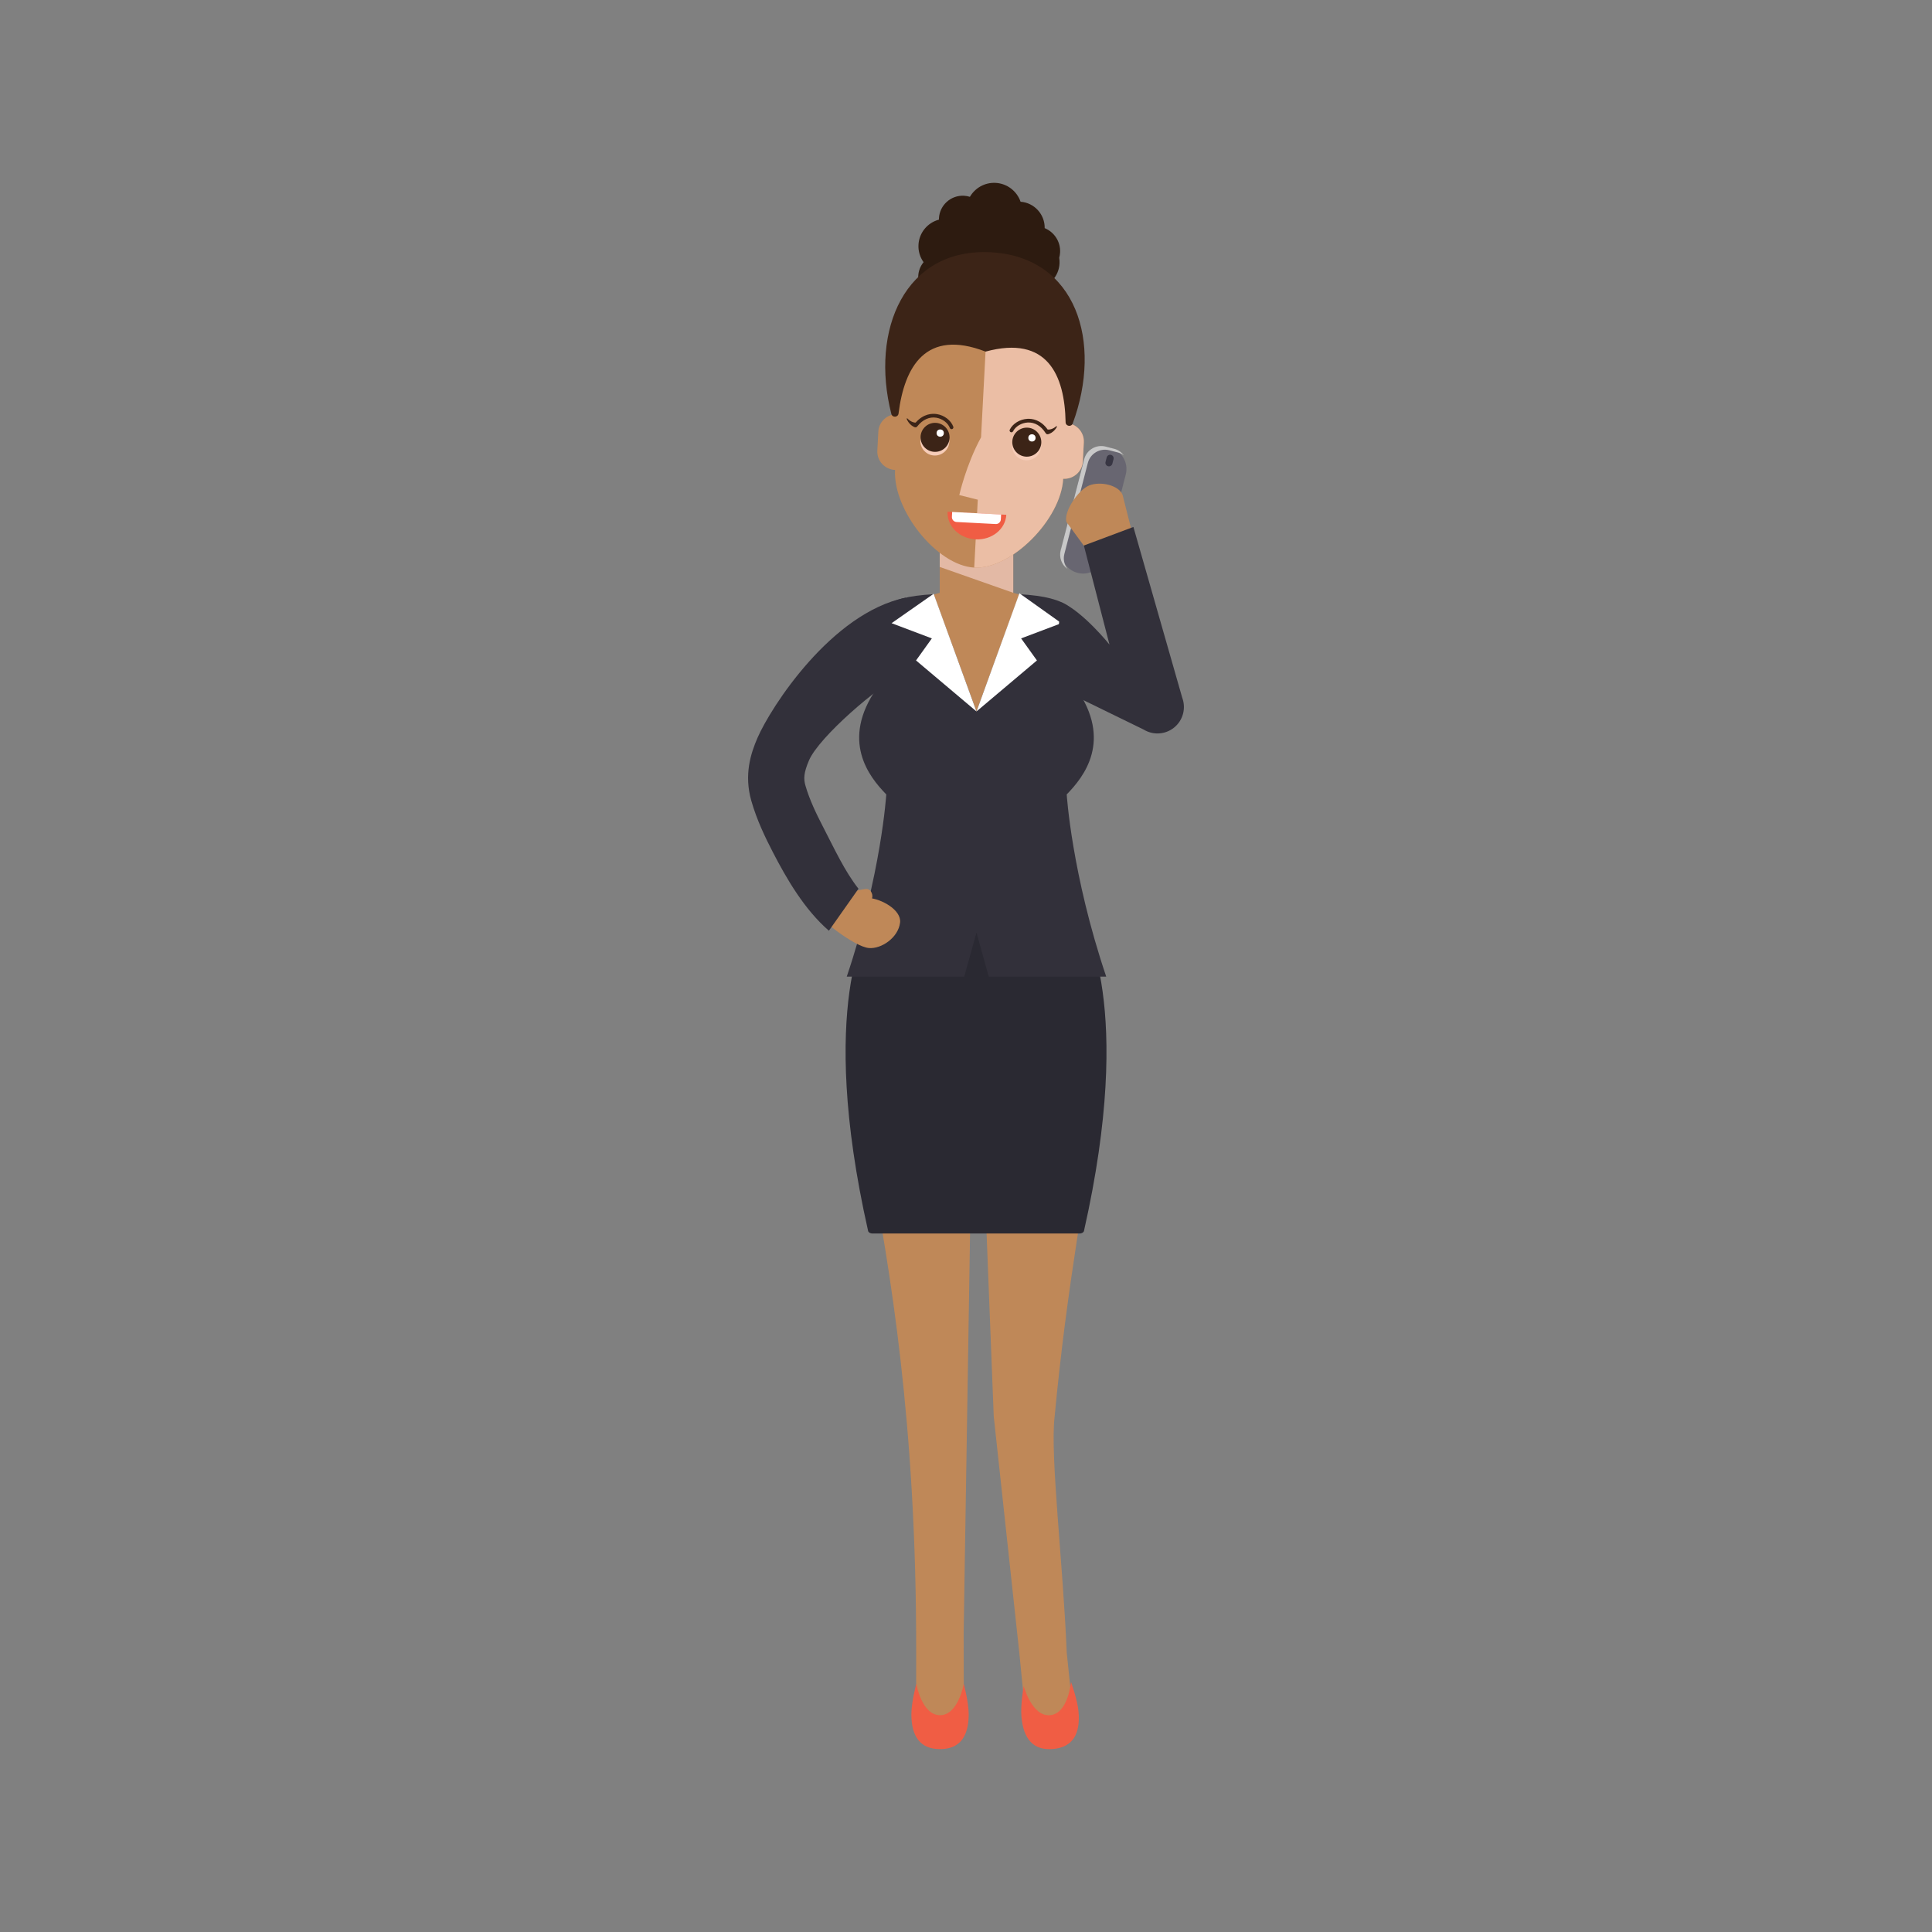 <?xml version="1.0" encoding="utf-8"?>
<!-- Generator: Adobe Illustrator 16.0.0, SVG Export Plug-In . SVG Version: 6.00 Build 0)  -->
<!DOCTYPE svg PUBLIC "-//W3C//DTD SVG 1.1//EN" "http://www.w3.org/Graphics/SVG/1.1/DTD/svg11.dtd">
<svg version="1.1" id="Layer_1" xmlns="http://www.w3.org/2000/svg" xmlns:xlink="http://www.w3.org/1999/xlink" x="0px" y="0px"
	 width="350px" height="350px" viewBox="0 0 350 350" enable-background="new 0 0 350 350" xml:space="preserve">
<rect x="0" y="0" width="350" height="350" fill="#808080" stroke="none"/>
<g>
	<g>
		<polygon fill="#BF8858" points="183.557,107.391 183.557,98.901 170.244,98.901 170.244,107.391 166.915,108.315 170.244,129.114 
			183.557,129.114 186.885,108.315 		"/>
		<polygon fill="#E3B9A5" points="170.244,98.957 170.244,102.708 183.557,107.391 183.557,98.957 		"/>
	</g>
	<g>
		<path fill="#BF8858" d="M157.517,170.64h19.431h19.434c8.916,15.344-0.787,37.437-5.336,86.102
			c-0.822,6.92,1.557,26.669,2.203,42.616l1.346,13.124h-8.654l-1.289-13.124l-4.627-42.788l-2.346-59.968h-0.73l-0.729-3.328
			l-1.647,102.755l0.043,16.453h-8.654l0.013-13.124C166.102,215.304,146.443,189.693,157.517,170.64z"/>
		<path fill="#F05D44" d="M174.592,305.039c0,0-0.975,5.685-4.297,5.685c-3.321,0-4.295-5.685-4.295-5.685s-0.896,3.305-0.896,5.494
			c0,4.055,1.608,6.336,5.192,6.336c3.585,0,5.193-2.281,5.193-6.336C175.489,308.344,174.592,305.039,174.592,305.039z"/>
		<path fill="#F05D44" d="M185.455,305.437c0,0,1.467,5.577,4.775,5.287c3.309-0.289,3.785-6.036,3.785-6.036
			s1.182,3.214,1.371,5.395c0.354,4.04-1.049,6.453-4.621,6.765c-3.57,0.313-5.371-1.82-5.723-5.859
			C184.852,308.807,185.455,305.437,185.455,305.437z"/>
	</g>
	<path fill="#2A2932" d="M196.158,167.219h-19.34h-19.339c0,0-9.517,14.573-0.21,55.789c0.06,0.269,0.433,0.448,0.707,0.448h18.842
		h18.844c0.273,0,0.646-0.18,0.707-0.448C205.676,181.792,196.158,167.219,196.158,167.219z"/>
	<g>
		<path fill="#32303A" d="M193.246,143.915c3.158-3.226,8.314-9.767,1.699-19.248c-4.25-6.092,8.455-16.037-10.283-17.019
			l-7.762,21.236l-7.762-21.236c-18.738,0.981-6.034,10.927-10.284,17.019c-6.614,9.481-1.457,16.021,1.702,19.248
			c0,0-0.891,14.43-7.159,33.011h21.283l2.22-7.988l2.221,7.988h21.281C194.135,158.345,193.246,143.915,193.246,143.915z"/>
		<g>
			<g>
				<path fill="#BF8858" d="M156.936,161.042c-0.922,0-8.76,1.718-5.917,3.805c0.989,0.727,3.237-0.895,4.329-1.12
					c0.801-0.165,2.019,0.064,2.519-0.723C158.315,162.301,157.862,161.032,156.936,161.042z"/>
				<path fill="#BF8858" d="M157.378,162.674c-2.527-0.196-5.744-3.602-6.176-3.415c-0.19,0.082-3.464,5.632-3.266,6.236
					c0.214,0.657,6.756,6,9.454,6.248c2.276,0.21,5.343-1.884,5.666-4.604C163.33,164.835,159.654,162.833,157.378,162.674z"/>
			</g>
			<path fill="#32303A" d="M150.161,168.61c-4.451-3.861-7.652-9.396-10.163-14.252c-1.368-2.646-2.899-5.816-3.889-9.281
				c-1.348-4.715-0.113-8.569,1.115-11.4c2.396-5.53,13.395-22.661,26.856-25.405l-0.31,13.674
				c-4.854,2.451-15.387,11.594-17.201,15.78c-0.993,2.289-0.996,3.401-0.667,4.553c0.745,2.605,2.006,5.202,3.143,7.4
				c2.22,4.294,3.958,8.106,6.477,11.327L150.161,168.61z"/>
		</g>
		<g>
			<polygon fill="#FFFFFF" points="192.283,112.895 184.986,115.653 187.85,119.647 176.9,128.885 184.674,107.478 			"/>
			<polygon fill="#FFFFFF" points="161.517,112.895 169.138,107.567 176.9,128.885 165.95,119.647 168.814,115.653 			"/>
		</g>
	</g>
	<g>
		<g>
			<path fill="#BF8858" d="M193.135,76.632l0.361-6.914c0.385-7.343-7.629-17.065-14.357-17.417
				c-6.729-0.354-15.716,8.477-16.101,15.82l-0.362,6.914c-1.869-0.097-3.462,1.311-3.558,3.146l-0.181,3.457
				c-0.096,1.836,1.341,3.403,3.209,3.502c-0.385,7.343,7.616,17.33,14.344,17.684c6.729,0.352,15.73-8.746,16.115-16.087
				c1.869,0.097,3.463-1.311,3.559-3.146l0.182-3.457C196.441,78.298,195.004,76.729,193.135,76.632z"/>
			<path opacity="0.8" fill="#F6CCB8" d="M177.135,90.525l-0.645,12.3c6.73,0.352,15.73-8.746,16.115-16.087
				c1.869,0.097,3.463-1.311,3.559-3.146l0.182-3.457c0.096-1.835-1.342-3.404-3.211-3.501l0.361-6.914
				c0.385-7.343-7.629-17.065-14.357-17.417l-1.412,26.922c-2.738,5.027-3.941,10.46-3.941,10.46L177.135,90.525z"/>
			<g>
				<g>
					<circle fill="#F6CCB8" cx="169.36" cy="79.894" r="2.629"/>
					<circle fill="#3C2417" cx="169.395" cy="79.23" r="2.629"/>
					<circle fill="#FFFFFF" cx="170.329" cy="78.457" r="0.658"/>
					<path fill="#3C2417" d="M172.698,77.3c-0.425-1.149-1.621-2.068-2.977-2.285c-0.831-0.133-2.405-0.093-3.841,1.542
						c-0.065,0.003-0.125,0.001-0.2-0.011c-0.149-0.021-0.354-0.08-0.553-0.178c-0.406-0.188-0.731-0.555-0.731-0.555
						c-0.023-0.022-0.062-0.035-0.093-0.021c-0.042,0.019-0.062,0.066-0.043,0.107c0,0,0.045,0.118,0.136,0.286
						c0.089,0.171,0.231,0.392,0.417,0.589c0.184,0.198,0.407,0.369,0.597,0.477c0.093,0.054,0.179,0.094,0.243,0.12
						c0.062,0.024,0.127,0.04,0.116,0.038c0.18,0.028,0.35-0.061,0.438-0.208c0.947-1.186,2.158-1.73,3.411-1.529
						c1.107,0.179,2.118,0.941,2.457,1.86c0.064,0.172,0.256,0.26,0.428,0.196C172.673,77.664,172.761,77.473,172.698,77.3z"/>
				</g>
				<g>
					<circle fill="#F6CCB8" cx="185.979" cy="80.766" r="2.628"/>
					<circle fill="#3C2417" cx="186.014" cy="80.1" r="2.629"/>
					<circle fill="#FFFFFF" cx="186.948" cy="79.329" r="0.657"/>
					<path fill="#3C2417" d="M182.93,77.835c0.545-1.099,1.83-1.886,3.199-1.961c0.842-0.047,2.402,0.16,3.66,1.935
						c0.064,0.011,0.123,0.014,0.199,0.011c0.15-0.005,0.361-0.043,0.568-0.12c0.422-0.144,0.785-0.475,0.785-0.475
						c0.025-0.021,0.064-0.028,0.096-0.01c0.039,0.021,0.053,0.071,0.031,0.111c0,0-0.057,0.111-0.166,0.271
						c-0.105,0.159-0.27,0.366-0.477,0.541c-0.201,0.179-0.441,0.326-0.641,0.413c-0.1,0.043-0.189,0.073-0.256,0.094
						c-0.063,0.019-0.131,0.028-0.119,0.026c-0.182,0.009-0.342-0.097-0.412-0.253c-0.818-1.278-1.967-1.947-3.232-1.875
						c-1.119,0.059-2.205,0.714-2.639,1.591c-0.082,0.165-0.281,0.232-0.445,0.151C182.918,78.201,182.85,78.001,182.93,77.835z"/>
				</g>
			</g>
		</g>
		<path fill="#2D1B10" d="M191.943,47.732c0.02-0.354-0.002-0.699-0.055-1.035c0.084-0.309,0.141-0.631,0.158-0.966
			c0.104-1.964-1.07-3.696-2.791-4.403c0.039-2.495-1.871-4.594-4.367-4.783c-0.654-1.896-2.402-3.302-4.529-3.415
			c-1.965-0.103-3.727,0.931-4.651,2.526c-0.339-0.106-0.694-0.177-1.065-0.196c-2.385-0.125-4.42,1.706-4.544,4.091
			c-0.005,0.08-0.001,0.16,0,0.239c-2.04,0.536-3.591,2.337-3.708,4.554c-0.062,1.173,0.29,2.269,0.924,3.155
			c-0.558,0.678-0.916,1.531-0.965,2.476c-0.123,2.344,1.678,4.344,4.022,4.468c0.608,0.031,1.192-0.069,1.728-0.272
			c-0.031,1.976,1.504,3.639,3.494,3.743c0.399,0.021,0.787-0.024,1.154-0.123c0.871,1.24,2.279,2.085,3.91,2.17
			c2.564,0.134,4.781-1.652,5.268-4.102c1.719-0.591,3.018-2.11,3.271-3.989C190.744,51.118,191.848,49.571,191.943,47.732z"/>
		<path fill="#3C2417" d="M179.484,45.702c-15.554-0.815-21.883,14.095-18.009,29.29c0.181,0.709,1.215,0.642,1.306-0.085
			c1.049-8.455,4.928-15.408,15.76-11.211c11.213-3.042,14.344,4.278,14.504,12.797c0.014,0.731,1.033,0.907,1.289,0.222
			C199.773,62.008,195.037,46.517,179.484,45.702z"/>
		<g>
			<path fill="#F05D44" d="M182.301,93.259c-0.137,2.611-2.629,4.603-5.566,4.448c-2.937-0.154-5.208-2.396-5.07-5.006
				L182.301,93.259z"/>
			<path fill="#FFFFFF" d="M180.377,94.935l-7.091-0.371c-0.489-0.026-0.865-0.444-0.84-0.933l0.047-0.888l8.865,0.465l-0.047,0.888
				C181.283,94.585,180.867,94.961,180.377,94.935z"/>
		</g>
	</g>
	<g>
		<g>
			<g>
				<path fill="#686671" d="M200.088,100.913l3.855-14.942c0.551-2.136-0.734-4.314-2.871-4.866l0,0
					c-2.135-0.551-4.313,0.735-4.865,2.871l-3.854,14.94c-0.551,2.137,0.732,4.314,2.869,4.866l0,0
					C197.359,104.333,199.537,103.048,200.088,100.913z"/>
				<path fill="#C8C8C8" d="M192.82,100.356l4.252-16.488c0.441-1.709,2.186-2.737,3.893-2.297l1.549,0.398
					c0.4,0.104,0.76,0.284,1.076,0.515c-0.42-0.559-1.014-0.992-1.742-1.181l-1.547-0.399c-1.709-0.44-3.453,0.588-3.893,2.297
					l-4.254,16.488c-0.338,1.307,0.189,2.63,1.219,3.378C192.809,102.318,192.566,101.335,192.82,100.356z"/>
				<path fill="#383643" d="M201.514,84.005l0.213-0.825c0.088-0.34-0.119-0.69-0.459-0.778c-0.342-0.086-0.691,0.12-0.779,0.459
					l-0.213,0.825c-0.088,0.34,0.119,0.692,0.459,0.778C201.076,84.553,201.426,84.347,201.514,84.005z"/>
			</g>
			<path fill="#BF8858" d="M193.223,94.599l4.895,6.667l7.48-2.803l-2.23-8.798c-0.652-1.739-3.92-2.521-5.986-1.746
				C195.316,88.692,192.572,92.86,193.223,94.599z"/>
		</g>
		<path fill="#32303A" d="M209.684,132.874c1.09,0,2.176-0.373,3.055-1.101c1.576-1.302,2.15-3.46,1.434-5.374l-8.846-30.936
			l-8.975,3.363l4.643,17.944c0,0-4.762-5.934-8.711-7.671l-1.703,14.962l16.611,8.111
			C207.961,132.642,208.824,132.874,209.684,132.874z"/>
	</g>
</g>
</svg>
